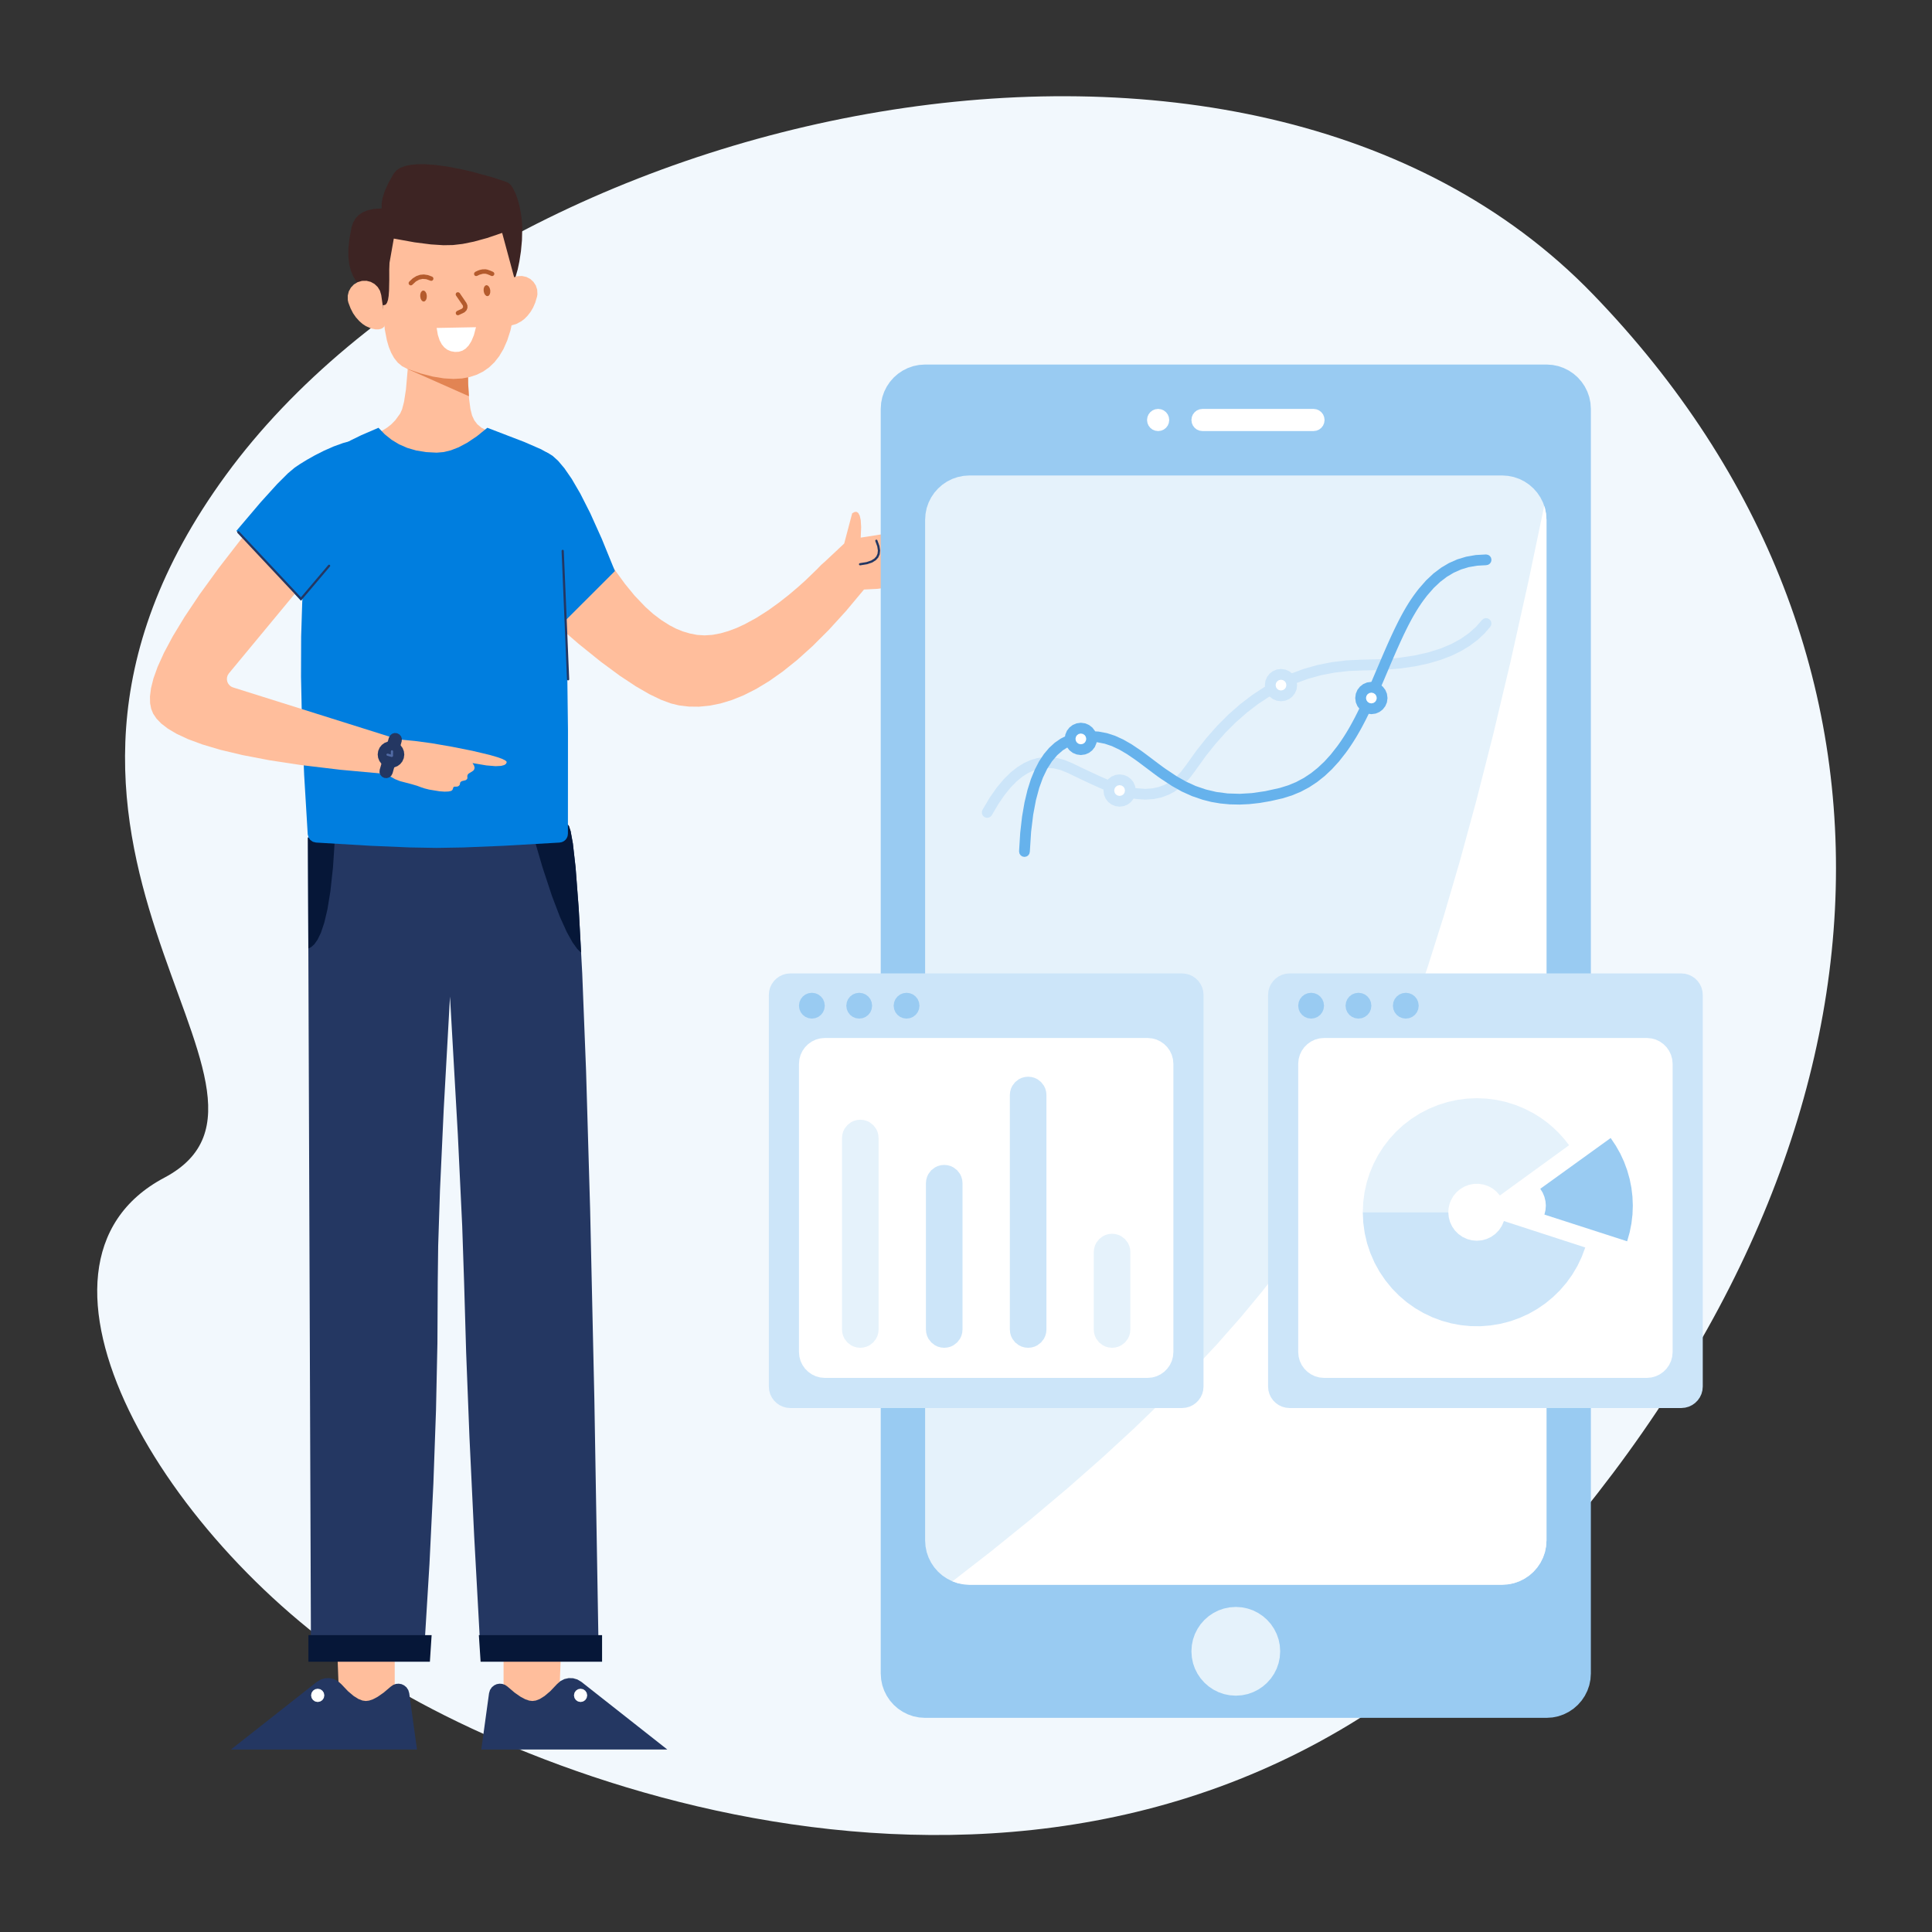 <?xml version="1.0" standalone="no"?><!DOCTYPE svg PUBLIC "-//W3C//DTD SVG 1.1//EN" "http://www.w3.org/Graphics/SVG/1.1/DTD/svg11.dtd"><svg height="1024" node-id="1" sillyvg="true" template-height="1024" template-width="1024" version="1.1" viewBox="0 0 1024 1024" width="1024" xmlns="http://www.w3.org/2000/svg" xmlns:xlink="http://www.w3.org/1999/xlink"><rect x="0" y="0" width="1024" height="1024" fill="#333333" stroke="none"/><defs node-id="112"><clipPath id="mask-2" node-id="15"><path d="M 248.03 191.47 L 248.13 203.25 L 248.63 211.45 L 249.36 216.88 L 250.22 220.25 L 251.41 222.81 L 253.04 224.93 L 255.13 226.67 L 257.77 228.04 L 261.06 229.04 L 261.14 232.56 L 260.74 235.60 L 259.91 238.24 L 258.66 240.55 L 256.99 242.58 L 254.84 244.36 L 252.15 245.89 L 248.81 247.15 L 244.70 248.11 L 239.70 248.70 L 233.65 248.83 L 226.38 248.43 L 220.88 247.74 L 216.25 246.83 L 212.38 245.74 L 209.18 244.51 L 205.96 242.83 L 203.57 241.11 L 201.87 239.36 L 200.73 237.56 L 200.05 235.54 L 199.95 233.50 L 200.42 231.36 L 201.57 229.04 L 202.19 228.48 L 203.58 227.65 L 205.18 226.64 L 207.37 224.92 L 209.53 222.71 L 212.09 219.20 L 213.10 216.97 L 214.16 212.92 L 215.18 206.24 L 216.07 195.99 L 216.70 181.04 L 216.92 160.16 L 248.03 191.47 Z" fill="#000000" fill-rule="evenodd" node-id="117" stroke="none" target-height="88.67" target-width="61.19" target-x="199.95" target-y="160.16"></path></clipPath><clipPath id="mask-4" node-id="43"><path d="M 0.00 6.99 L 1.61 438.35 C 2.68 438.35 13.83 438.48 35.05 438.73 C 56.28 438.97 65.12 438.85 61.59 438.35 C 66.58 363.42 68.98 298.20 68.80 242.70 C 68.71 216.05 70.88 165.58 75.30 91.30 C 79.62 163.39 82.11 213.85 82.77 242.70 C 83.95 293.59 86.85 358.97 91.49 438.85 L 154.07 438.35 C 149.67 141.77 144.02 -4.32 137.12 0.10 C 132.38 3.12 110.78 9.94 70.08 9.66 C 42.95 9.47 19.59 8.58 0.00 6.99 Z" fill="#000000" fill-rule="evenodd" node-id="124" stroke="none" target-height="443.29" target-width="154.07" target-x="0" target-y="-4.32"></path></clipPath><clipPath id="mask-6" node-id="75"><path d="M 513.86 252.00 L 796.14 252.00 L 799.37 252.23 L 802.42 252.85 L 805.30 253.85 L 808.03 255.22 L 810.52 256.90 L 812.78 258.89 L 814.77 261.15 L 816.45 263.64 L 817.82 266.37 L 818.83 269.25 L 819.44 272.30 L 819.67 275.53 L 819.67 816.42 L 819.44 819.65 L 818.83 822.70 L 817.82 825.58 L 816.45 828.31 L 814.77 830.80 L 812.78 833.06 L 810.52 835.05 L 808.03 836.72 L 805.30 838.10 L 802.42 839.10 L 799.37 839.72 L 796.14 839.95 L 513.86 839.95 L 510.63 839.72 L 507.58 839.10 L 504.70 838.10 L 501.97 836.72 L 499.48 835.05 L 497.22 833.06 L 495.23 830.80 L 493.55 828.31 L 492.18 825.58 L 491.17 822.70 L 490.56 819.65 L 490.33 816.42 L 490.33 275.53 L 490.56 272.30 L 491.17 269.25 L 492.18 266.37 L 493.55 263.64 L 495.23 261.15 L 497.22 258.89 L 499.48 256.90 L 501.97 255.22 L 504.70 253.85 L 507.58 252.85 L 510.63 252.23 L 513.86 252.00 Z" fill="#000000" fill-rule="evenodd" node-id="131" stroke="none" target-height="587.95" target-width="329.34" target-x="490.33" target-y="252"></path></clipPath><clipPath id="mask-4_3" node-id="43"><path d="M 163.21 443.90 L 164.82 875.26 L 198.26 875.63 L 219.42 875.74 L 225.00 875.58 L 225.56 875.45 L 224.80 875.26 L 227.63 828.91 L 229.70 786.39 L 231.09 747.47 L 231.84 711.95 L 232.01 679.61 L 232.24 660.35 L 233.20 630.83 L 235.18 587.96 L 238.51 528.20 L 242.67 601.48 L 244.98 649.81 L 245.98 679.61 L 247.07 716.90 L 248.81 761.44 L 251.32 814.08 L 254.70 875.76 L 317.28 875.26 L 315.02 741.49 L 312.78 640.94 L 310.63 567.60 L 308.60 516.06 L 306.73 481.50 L 305.07 459.70 L 303.63 447.06 L 302.45 440.57 L 301.54 437.80 L 300.88 436.97 L 300.33 437.00 L 298.61 437.94 L 295.37 439.20 L 289.89 440.89 L 284.41 442.22 L 277.14 443.56 L 267.71 444.89 L 258.28 445.79 L 246.89 446.38 L 233.29 446.57 L 206.11 446.11 L 182.89 445.19 L 163.21 443.90 Z" fill="#000000" fill-rule="evenodd" node-id="124" stroke="none" target-height="438.79" target-width="154.07" target-x="163.21" target-y="436.97"></path></clipPath><clipPath id="mask-4_4" node-id="43"><path d="M 163.21 443.90 L 164.82 875.26 L 198.26 875.63 L 219.42 875.74 L 225.00 875.58 L 225.56 875.45 L 224.80 875.26 L 227.63 828.91 L 229.70 786.39 L 231.09 747.47 L 231.84 711.95 L 232.01 679.61 L 232.24 660.35 L 233.20 630.83 L 235.18 587.96 L 238.51 528.20 L 242.67 601.48 L 244.98 649.81 L 245.98 679.61 L 247.07 716.90 L 248.81 761.44 L 251.32 814.08 L 254.70 875.76 L 317.28 875.26 L 315.02 741.49 L 312.78 640.94 L 310.63 567.60 L 308.60 516.06 L 306.73 481.50 L 305.07 459.70 L 303.63 447.06 L 302.45 440.57 L 301.54 437.80 L 300.88 436.97 L 300.33 437.00 L 298.61 437.94 L 295.37 439.20 L 289.89 440.89 L 284.41 442.22 L 277.14 443.56 L 267.71 444.89 L 258.28 445.79 L 246.89 446.38 L 233.29 446.57 L 206.11 446.11 L 182.89 445.19 L 163.21 443.90 Z" fill="#000000" fill-rule="evenodd" node-id="124" stroke="none" target-height="438.79" target-width="154.07" target-x="163.21" target-y="436.97"></path></clipPath></defs><g node-id="291"><path d="M 0.00 0.00 L 1024.00 0.00 L 1024.00 1024.00 L 0.00 1024.00 Z" fill="#f15454" fill-opacity="0" fill-rule="evenodd" group-id="1" id="矩形备份" node-id="9" stroke="none" target-height="1024" target-width="1024" target-x="0" target-y="0"></path></g><path d="M 119.77 251.74 C -22.68 446.64 174.42 577.96 87.09 624.21 C -0.24 670.47 87.09 818.87 199.55 889.07 C 312.02 959.27 609.24 1058.40 811.11 833.94 C 1012.98 609.48 1028.65 346.73 844.31 155.98 C 659.97 -34.77 262.22 56.83 119.77 251.74 Z" fill="#f2f8fd" fill-rule="evenodd" id="路径-72" node-id="10" stroke="none" target-height="1093.17" target-width="1051.33" target-x="-22.68" target-y="-34.77"></path><path d="M 248.03 191.47 L 248.13 203.25 L 248.63 211.45 L 249.36 216.88 L 250.22 220.25 L 251.41 222.81 L 253.04 224.93 L 255.13 226.67 L 257.77 228.04 L 261.06 229.04 L 261.14 232.56 L 260.74 235.60 L 259.91 238.24 L 258.66 240.55 L 256.99 242.58 L 254.84 244.36 L 252.15 245.89 L 248.81 247.15 L 244.70 248.11 L 239.70 248.70 L 233.65 248.83 L 226.38 248.43 L 220.88 247.74 L 216.25 246.83 L 212.38 245.74 L 209.18 244.51 L 205.96 242.83 L 203.57 241.11 L 201.87 239.36 L 200.73 237.56 L 200.05 235.54 L 199.95 233.50 L 200.42 231.36 L 201.57 229.04 L 202.19 228.48 L 203.58 227.65 L 205.18 226.64 L 207.37 224.92 L 209.53 222.71 L 212.09 219.20 L 213.10 216.97 L 214.16 212.92 L 215.18 206.24 L 216.07 195.99 L 216.70 181.04 L 216.92 160.16 L 248.03 191.47 Z" fill="#ffbe9c" fill-rule="evenodd" group-id="2,4,8,19,37" node-id="147" stroke="none" target-height="88.67" target-width="61.19" target-x="199.95" target-y="160.16"></path><g clip-path="url(#mask-2)" group-id="2,4,8,19,38" node-id="150"><path d="M 249.87 210.60 L 215.81 195.49 L 256.98 196.64 Z" fill="#e28453" fill-rule="evenodd" group-id="2,4,8,19,38" id="路径-50" node-id="18" stroke="none" target-height="15.11" target-width="41.17" target-x="215.81" target-y="195.49"></path></g><path d="M 271.32 119.76 L 272.68 132.48 L 273.33 143.61 L 273.36 153.30 L 272.86 161.71 L 271.90 168.95 L 270.54 175.18 L 268.83 180.50 L 266.83 185.02 L 264.55 188.85 L 262.02 192.06 L 259.23 194.72 L 256.16 196.88 L 252.79 198.57 L 249.07 199.81 L 244.95 200.58 L 240.36 200.84 L 235.23 200.54 L 229.49 199.61 L 223.04 197.96 L 215.81 195.49 L 213.09 194.07 L 210.80 192.17 L 208.88 189.75 L 207.35 187.01 L 206.07 183.89 L 205.05 180.35 L 203.99 174.86 L 203.31 168.96 L 202.63 157.21 L 202.00 146.76 L 201.34 142.33 L 200.39 139.27 L 199.00 135.85 L 198.28 133.40 L 198.04 131.69 L 198.19 130.04 L 198.75 128.77 L 199.72 127.78 L 201.75 126.58 L 204.95 125.30 L 208.55 123.98 L 213.24 122.03 L 216.41 120.49 L 220.02 118.41 L 224.13 115.71 L 226.02 114.67 L 228.61 113.87 L 232.08 113.37 L 236.65 113.27 L 242.57 113.70 L 250.12 114.81 L 259.60 116.77 L 271.32 119.76 Z" fill="#ffbe9c" fill-rule="evenodd" group-id="2,4,8,20" id="路径-31备份" node-id="19" stroke="none" target-height="87.57" target-width="75.32" target-x="198.04" target-y="113.27"></path><path d="M 252.28 173.43 L 231.44 173.82 L 232.07 177.50 L 233.00 180.35 L 234.16 182.54 L 235.54 184.18 L 237.12 185.37 L 238.96 186.15 L 241.12 186.53 L 243.23 186.43 L 245.10 185.85 L 246.81 184.78 L 248.38 183.15 L 249.84 180.84 L 251.16 177.67 L 252.28 173.43 Z" fill="#ffffff" fill-rule="evenodd" group-id="2,4,8,21" id="路径-60备份-5" node-id="20" stroke="none" target-height="13.1" target-width="20.84" target-x="231.44" target-y="173.43"></path><path d="M 272.87 148.06 L 274.41 142.73 L 275.27 138.61 L 276.11 133.16 L 276.65 127.33 L 276.81 120.62 L 276.61 117.05 L 276.12 113.18 L 275.37 109.34 L 274.40 105.73 L 273.17 102.35 L 271.85 99.70 L 270.76 98.14 L 269.70 97.12 L 268.66 96.52 L 260.79 93.92 L 249.69 90.89 L 243.51 89.49 L 237.15 88.30 L 230.80 87.43 L 224.95 87.02 L 221.09 87.05 L 217.75 87.37 L 214.88 87.95 L 212.17 88.94 L 210.17 90.28 L 208.72 91.94 L 205.82 97.07 L 203.89 101.37 L 202.76 104.95 L 202.27 107.95 L 202.30 110.47 L 198.19 110.73 L 194.87 111.45 L 192.21 112.55 L 190.09 113.99 L 188.42 115.79 L 187.16 117.97 L 186.30 120.62 L 185.15 126.87 L 184.64 131.97 L 184.65 136.09 L 185.13 140.18 L 186.00 143.60 L 187.20 146.45 L 188.78 149.12 L 190.63 151.56 L 192.74 153.78 L 196.20 156.92 L 200.06 160.16 L 202.03 161.49 L 203.12 161.79 L 204.12 161.59 L 204.66 161.18 L 205.17 160.36 L 205.66 158.91 L 205.99 156.85 L 206.20 154.12 L 206.32 148.27 L 206.31 142.83 L 206.45 139.27 L 208.72 126.45 L 219.68 128.43 L 228.33 129.54 L 235.03 129.97 L 240.11 129.88 L 245.21 129.28 L 251.17 128.07 L 258.11 126.17 L 266.15 123.44 L 272.40 146.56 L 272.87 148.06 Z" fill="#3d2423" fill-rule="evenodd" group-id="2,4,8,22" id="路径-35备份" node-id="21" stroke="none" target-height="74.77" target-width="92.17" target-x="184.64" target-y="87.02"></path><path d="M 184.64 160.38 L 185.82 163.47 L 187.15 166.05 L 188.64 168.19 L 190.38 170.13 L 192.12 171.66 L 193.87 172.82 L 196.64 174.07 L 199.06 174.58 L 200.65 174.58 L 201.91 174.31 L 202.91 173.81 L 203.67 173.06 L 204.08 172.09 L 204.13 170.82 L 202.06 156.38 L 202.06 156.38 L 201.38 154.06 L 200.17 152.10 L 198.51 150.52 L 196.51 149.40 L 194.28 148.83 L 191.86 148.87 L 189.53 149.56 L 187.57 150.76 L 185.99 152.42 L 184.87 154.42 L 184.31 156.66 L 184.34 159.08 L 184.64 160.38 Z" fill="#ffbe9c" fill-rule="evenodd" group-id="2,4,8,23" id="路径-33备份-2" node-id="22" stroke="none" target-height="25.75" target-width="19.82" target-x="184.31" target-y="148.83"></path><path d="M 284.64 157.24 L 283.69 160.41 L 282.53 163.08 L 281.20 165.31 L 279.60 167.37 L 277.97 169.02 L 276.30 170.29 L 273.63 171.73 L 271.25 172.42 L 269.67 172.53 L 268.39 172.34 L 267.36 171.91 L 266.55 171.22 L 266.07 170.28 L 265.93 169.02 L 266.99 154.47 L 266.99 154.47 L 267.51 152.11 L 268.58 150.06 L 270.12 148.37 L 272.04 147.12 L 274.23 146.40 L 276.65 146.27 L 279.01 146.79 L 281.05 147.85 L 282.75 149.40 L 284.00 151.32 L 284.72 153.50 L 284.85 155.92 L 284.64 157.24 Z" fill="#ffbe9c" fill-rule="evenodd" group-id="2,4,8,24" id="路径-33备份-3" node-id="23" stroke="none" target-height="26.26" target-width="18.92" target-x="265.93" target-y="146.27"></path><path d="M 216.86 149.31 L 218.79 147.50 L 220.71 146.31 L 222.64 145.65 L 224.64 145.47 L 226.76 145.78 L 229.07 146.63 L 229.44 146.92 L 229.66 147.31 L 229.72 147.75 L 229.61 148.20 L 229.32 148.58 L 228.93 148.80 L 228.49 148.86 L 228.04 148.74 L 225.94 147.98 L 224.02 147.82 L 222.21 148.21 L 220.43 149.19 L 218.62 150.87 L 218.24 151.15 L 217.81 151.26 L 217.37 151.20 L 216.96 150.97 L 216.68 150.59 L 216.57 150.16 L 216.63 149.72 L 216.86 149.31 Z" fill="#b45b2d" fill-rule="nonzero" group-id="2,4,8,25" id="路径-23" node-id="24" stroke="none" target-height="5.79" target-width="13.15" target-x="216.57" target-y="145.47"></path><path d="M 226.22 156.82 L 226.14 158.00 L 225.82 158.92 L 225.27 159.59 L 224.62 159.84 L 223.95 159.66 L 223.33 159.05 L 222.92 158.17 L 222.71 157.00 L 222.79 155.82 L 223.12 154.90 L 223.66 154.23 L 224.31 153.98 L 224.99 154.16 L 225.60 154.77 L 226.02 155.65 L 226.22 156.82 Z" fill="#b45b2d" fill-rule="nonzero" group-id="2,4,8,26" id="椭圆形" node-id="25" stroke="none" target-height="5.86" target-width="3.51" target-x="222.71" target-y="153.98"></path><path d="M 261.90 145.64 L 261.62 146.01 L 261.24 146.24 L 260.80 146.32 L 260.34 146.21 L 260.05 146.08 L 259.51 145.83 L 259.01 145.63 L 258.56 145.45 L 258.36 145.37 L 257.99 145.25 L 257.23 145.07 L 255.94 145.10 L 254.18 145.59 L 253.76 145.79 L 252.93 146.19 L 252.84 146.23 L 252.38 146.32 L 251.94 146.23 L 251.57 145.98 L 251.31 145.59 L 251.29 144.76 L 251.82 144.12 L 253.02 143.55 L 253.25 143.44 L 254.41 143.03 L 255.65 142.77 L 257.38 142.72 L 258.38 142.92 L 260.05 143.51 L 260.66 143.78 L 261.33 144.08 L 261.71 144.36 L 261.94 144.74 L 262.01 145.18 L 261.90 145.64 Z" fill="#b45b2d" fill-rule="nonzero" group-id="2,4,8,27" id="路径-23备份" node-id="26" stroke="none" target-height="3.6" target-width="10.72" target-x="251.29" target-y="142.72"></path><path d="M 259.85 153.85 L 259.84 155.03 L 259.59 155.97 L 259.09 156.68 L 258.46 156.97 L 257.77 156.84 L 257.12 156.27 L 256.64 155.42 L 256.35 154.27 L 256.35 153.09 L 256.61 152.15 L 257.11 151.44 L 257.74 151.15 L 258.43 151.28 L 259.08 151.85 L 259.56 152.70 L 259.85 153.85 Z" fill="#b45b2d" fill-rule="nonzero" group-id="2,4,8,28" id="椭圆形备份-7" node-id="27" stroke="none" target-height="5.82" target-width="3.5" target-x="256.35" target-y="151.15"></path><path d="M 242.03 155.04 L 242.84 154.85 L 243.57 155.24 L 243.66 155.35 L 247.21 160.56 L 247.75 161.86 L 247.76 163.20 L 247.27 164.45 L 246.28 165.46 L 245.97 165.65 L 245.81 165.73 L 243.20 166.97 L 242.74 167.09 L 242.30 167.02 L 241.92 166.79 L 241.63 166.42 L 241.57 165.58 L 242.07 164.92 L 242.19 164.85 L 244.81 163.61 L 244.96 163.52 L 245.44 162.83 L 245.35 162.01 L 245.27 161.89 L 241.72 156.67 L 241.54 156.24 L 241.54 155.80 L 241.71 155.38 L 242.03 155.04 Z" fill="#b45b2d" fill-rule="nonzero" group-id="2,4,8" id="路径-24备份" node-id="28" stroke="none" target-height="12.24" target-width="6.22" target-x="241.54" target-y="154.85"></path><path d="M 209.21 853.76 L 209.21 906.45 L 179.99 907.45 L 177.92 852.46 Z" fill="#ffbe9c" fill-rule="evenodd" group-id="2,5,9,29" id="路径-136备份" node-id="31" stroke="none" target-height="54.99" target-width="31.29" target-x="177.92" target-y="852.46"></path><path d="M 180.87 892.61 L 184.45 896.38 L 187.45 898.91 L 189.97 900.49 L 192.09 901.32 L 193.91 901.57 L 195.61 901.36 L 197.68 900.66 L 200.22 899.31 L 203.33 897.14 L 207.13 893.92 L 208.46 893.01 L 209.85 892.51 L 211.35 892.39 L 212.84 892.64 L 214.18 893.27 L 215.42 894.29 L 216.40 895.76 L 216.90 897.45 L 221.01 927.29 L 221.01 927.29 L 122.40 927.29 L 167.98 891.40 L 170.09 890.15 L 172.34 889.50 L 174.67 889.43 L 176.94 889.93 L 179.04 890.99 L 180.87 892.61 Z" fill="#243762" fill-rule="evenodd" group-id="2,5,9,30,39" id="路径-42" node-id="33" stroke="none" target-height="37.86" target-width="98.61" target-x="122.4" target-y="889.43"></path><path d="M 164.87 898.58 L 165.15 899.96 L 165.90 901.07 L 167.01 901.82 L 168.39 902.10 L 169.77 901.82 L 170.88 901.07 L 171.63 899.96 L 171.91 898.58 L 171.63 897.19 L 170.88 896.09 L 169.77 895.33 L 168.39 895.05 L 167.01 895.33 L 165.90 896.09 L 165.15 897.19 L 164.87 898.58 Z" fill="#ffffff" fill-rule="evenodd" group-id="2,5,9,30" id="椭圆形" node-id="34" stroke="none" target-height="7.05" target-width="7.04" target-x="164.87" target-y="895.05"></path><path d="M 266.90 853.76 L 266.90 906.45 L 296.11 907.45 L 298.19 852.46 Z" fill="#ffbe9c" fill-rule="evenodd" group-id="2,5,10,31" id="路径-136备份" node-id="36" stroke="none" target-height="54.99" target-width="31.29" target-x="266.9" target-y="852.46"></path><path d="M 295.23 892.61 L 291.65 896.38 L 288.65 898.91 L 286.14 900.49 L 284.02 901.32 L 282.19 901.57 L 280.49 901.36 L 278.42 900.66 L 275.89 899.31 L 272.77 897.14 L 268.98 893.92 L 267.65 893.01 L 266.25 892.51 L 264.75 892.39 L 263.27 892.64 L 261.92 893.27 L 260.68 894.29 L 259.70 895.76 L 259.20 897.45 L 255.10 927.29 L 255.10 927.29 L 353.70 927.29 L 308.12 891.40 L 306.01 890.15 L 303.76 889.50 L 301.43 889.43 L 299.16 889.93 L 297.07 890.99 L 295.23 892.61 Z" fill="#243762" fill-rule="evenodd" group-id="2,5,10,32,40" id="路径-42" node-id="38" stroke="none" target-height="37.86" target-width="98.6" target-x="255.1" target-y="889.43"></path><path d="M 311.24 898.58 L 310.95 899.96 L 310.20 901.07 L 309.10 901.82 L 307.72 902.10 L 306.34 901.82 L 305.23 901.07 L 304.48 899.96 L 304.20 898.58 L 304.48 897.19 L 305.23 896.09 L 306.34 895.33 L 307.72 895.05 L 309.10 895.33 L 310.20 896.09 L 310.95 897.19 L 311.24 898.58 Z" fill="#ffffff" fill-rule="evenodd" group-id="2,5,10,32" id="椭圆形" node-id="39" stroke="none" target-height="7.05" target-width="7.04" target-x="304.2" target-y="895.05"></path><path d="M 163.21 443.90 L 164.82 875.26 L 198.26 875.63 L 219.42 875.74 L 225.00 875.58 L 225.56 875.45 L 224.80 875.26 L 227.63 828.91 L 229.70 786.39 L 231.09 747.47 L 231.84 711.95 L 232.01 679.61 L 232.24 660.35 L 233.20 630.83 L 235.18 587.96 L 238.51 528.20 L 242.67 601.48 L 244.98 649.81 L 245.98 679.61 L 247.07 716.90 L 248.81 761.44 L 251.32 814.08 L 254.70 875.76 L 317.28 875.26 L 315.02 741.49 L 312.78 640.94 L 310.63 567.60 L 308.60 516.06 L 306.73 481.50 L 305.07 459.70 L 303.63 447.06 L 302.45 440.57 L 301.54 437.80 L 300.88 436.97 L 300.33 437.00 L 298.61 437.94 L 295.37 439.20 L 289.89 440.89 L 284.41 442.22 L 277.14 443.56 L 267.71 444.89 L 258.28 445.79 L 246.89 446.38 L 233.29 446.57 L 206.11 446.11 L 182.89 445.19 L 163.21 443.90 Z" fill="#243762" fill-rule="evenodd" group-id="2,5,11,33,41,47" node-id="225" stroke="none" target-height="438.79" target-width="154.07" target-x="163.21" target-y="436.97"></path><g clip-path="url(#mask-4_3)" group-id="2,5,11,33,41,48" node-id="228"><path d="M 177.55 443.74 L 176.49 459.75 L 175.13 472.29 L 173.56 481.91 L 171.86 489.11 L 170.11 494.34 L 168.34 498.01 L 166.61 500.47 L 164.91 502.00 L 163.21 502.83 L 161.74 503.01 L 160.45 502.62 L 159.26 501.61 L 158.11 499.74 L 157.05 496.66 L 156.15 491.89 L 155.56 484.88 L 155.42 475.01 L 155.91 461.56 L 157.25 443.74 L 177.55 443.74 Z" fill="#061738" fill-rule="evenodd" group-id="2,5,11,33,41,48" id="路径-170" node-id="46" stroke="none" target-height="59.27" target-width="22.13" target-x="155.42" target-y="443.74"></path></g><g clip-path="url(#mask-4_4)" group-id="2,5,11,33,41,49" node-id="232"><path d="M 281.70 439.76 L 287.53 459.65 L 292.52 474.79 L 296.78 485.98 L 300.39 493.97 L 303.42 499.43 L 305.96 502.95 L 308.08 505.03 L 309.86 506.08 L 311.43 506.39 L 312.93 506.15 L 314.26 505.44 L 315.47 504.19 L 316.59 502.23 L 317.56 499.34 L 318.32 495.23 L 318.77 489.57 L 318.78 481.99 L 318.21 472.08 L 316.90 459.39 L 311.81 450.43 L 307.58 443.99 L 304.09 439.57 L 301.21 436.71 L 298.85 435.03 L 296.56 434.10 L 294.16 433.77 L 291.56 434.06 L 288.68 435.04 L 285.42 436.87 L 281.70 439.76 Z" fill="#061738" fill-rule="evenodd" group-id="2,5,11,33,41,49" id="路径-171" node-id="47" stroke="none" target-height="72.62" target-width="37.08" target-x="281.7" target-y="433.77"></path></g><path d="M 163.47 866.66 L 228.77 866.66 L 227.85 880.75 L 163.47 880.75 Z" fill="#061738" fill-rule="evenodd" group-id="2,5,11,33" id="矩形" node-id="48" stroke="none" target-height="14.09" target-width="65.3" target-x="163.47" target-y="866.66"></path><path d="M 319.11 866.66 L 253.81 866.66 L 254.73 880.75 L 319.11 880.75 Z" fill="#061738" fill-rule="evenodd" group-id="2,5,11,33,42" id="矩形备份-39" node-id="49" stroke="none" target-height="14.09" target-width="65.3" target-x="253.81" target-y="866.66"></path><path d="M 435.22 299.44 L 437.38 297.52 L 447.44 288.09 L 451.68 272.04 L 453.07 271.32 L 454.08 271.32 L 454.93 271.92 L 455.68 273.34 L 456.20 275.66 L 456.43 279.36 L 456.20 284.95 L 476.18 281.82 L 489.04 280.18 L 496.71 279.58 L 500.17 279.63 L 501.96 279.99 L 502.75 280.48 L 502.99 281.05 L 502.74 281.85 L 501.71 283.07 L 499.29 284.95 L 502.91 285.72 L 504.36 286.42 L 504.71 287.03 L 504.44 287.76 L 503.10 289.03 L 499.70 291.19 L 502.73 292.39 L 504.30 293.36 L 504.95 294.13 L 505.06 294.79 L 504.73 295.46 L 503.73 296.25 L 499.58 298.32 L 495.15 299.83 L 497.46 301.00 L 498.39 301.88 L 498.55 302.57 L 498.16 303.26 L 496.85 304.08 L 493.92 305.06 L 488.36 306.15 L 485.10 306.82 L 481.93 307.69 L 475.71 309.72 L 472.63 310.68 L 469.58 311.46 L 465.21 312.09 L 457.93 312.46 L 448.36 323.90 L 439.30 333.84 L 430.73 342.40 L 422.62 349.71 L 414.93 355.88 L 407.65 361.01 L 400.73 365.19 L 394.15 368.51 L 387.88 371.04 L 381.87 372.86 L 376.10 374.02 L 370.52 374.56 L 365.10 374.50 L 359.82 373.87 L 355.51 372.81 L 350.36 370.90 L 344.24 367.95 L 336.97 363.75 L 328.39 358.07 L 318.33 350.64 L 306.59 341.18 L 292.97 329.39 L 277.25 314.96 L 295.95 290.91 L 304.96 279.70 L 308.43 275.72 L 308.85 275.62 L 309.57 276.09 L 310.91 277.80 L 315.58 285.47 L 322.37 296.70 L 326.49 302.93 L 331.23 309.45 L 336.40 315.76 L 342.07 321.69 L 346.15 325.35 L 350.40 328.57 L 354.84 331.39 L 358.33 333.20 L 361.92 334.66 L 365.63 335.76 L 369.45 336.51 L 373.46 336.76 L 377.59 336.49 L 381.89 335.68 L 386.11 334.46 L 390.37 332.86 L 394.69 330.87 L 400.96 327.45 L 407.03 323.58 L 412.84 319.41 L 418.09 315.29 L 423.00 311.13 L 427.02 307.51 L 433.01 301.72 L 435.22 299.44 Z" fill="#ffbe9c" fill-rule="evenodd" group-id="2,6,12,34,43" id="路径-158" node-id="54" stroke="none" target-height="103.24" target-width="227.81" target-x="277.25" target-y="271.32"></path><path d="M 464.49 286.61 L 465.54 289.48 L 465.89 291.77 L 465.68 293.63 L 465.00 295.17 L 463.82 296.48 L 462.04 297.60 L 459.46 298.48 L 455.86 299.06" fill="none" group-id="2,6,12,34,43" id="路径-159" node-id="55" stroke="#243762" stroke-linecap="round" stroke-width="1.174" target-height="12.45" target-width="10.03" target-x="455.86" target-y="286.61"></path><path d="M 474.59 285.98 L 476.68 287.89 L 478.35 290.14 L 479.63 292.77 L 480.51 295.86 L 480.96 299.50 L 480.91 303.77" fill="none" group-id="2,6,12,34,43" id="路径-160" node-id="56" stroke="#243762" stroke-linecap="round" stroke-width="1.174" target-height="17.79" target-width="6.37" target-x="474.59" target-y="285.98"></path><path d="M 481.00 301.86 L 495.15 299.83" fill="none" group-id="2,6,12,34,43" id="路径-161" node-id="57" stroke="#243762" stroke-linecap="round" stroke-width="1.174" target-height="2.03" target-width="14.15" target-x="481" target-y="299.83"></path><path d="M 481.00 295.45 L 500.07 291.60" fill="none" group-id="2,6,12,34,43" id="路径-162" node-id="58" stroke="#243762" stroke-linecap="round" stroke-width="1.174" target-height="3.85" target-width="19.07" target-x="481" target-y="291.6"></path><path d="M 477.80 288.48 L 499.29 284.95" fill="none" group-id="2,6,12,34,43" id="路径-163" node-id="59" stroke="#243762" stroke-linecap="round" stroke-width="1.174" target-height="3.53" target-width="21.49" target-x="477.8" target-y="284.95"></path><path d="M 198.20 235.00 L 196.27 233.89 L 193.96 233.23 L 191.15 233.06 L 188.30 233.31 L 185.18 233.89 L 181.77 234.84 L 176.76 236.66 L 171.73 238.88 L 166.87 241.34 L 162.64 243.72 L 158.78 246.10 L 156.15 247.89 L 152.65 250.83 L 146.93 256.53 L 138.14 266.23 L 125.28 281.38 L 159.52 318.38 L 191.90 275.23 L 195.90 265.96 L 198.64 258.40 L 200.36 252.30 L 201.26 247.43 L 201.50 243.58 L 201.23 240.57 L 200.55 238.22 L 199.54 236.40 L 198.20 235.00 Z" fill="#007edf" fill-rule="evenodd" group-id="2,6,12,34" id="路径-120" node-id="60" stroke="none" target-height="85.32" target-width="76.22" target-x="125.28" target-y="233.06"></path><path d="M 290.45 240.07 L 292.91 241.62 L 295.78 244.21 L 299.12 248.16 L 303.03 253.82 L 307.58 261.63 L 312.85 272.02 L 318.93 285.52 L 325.92 302.67 L 287.44 341.11 L 276.04 321.28 L 267.21 305.04 L 260.59 291.92 L 255.81 281.47 L 252.53 273.28 L 250.47 266.98 L 249.36 262.22 L 248.97 258.70 L 249.12 256.01 L 249.63 253.55 L 250.50 251.29 L 251.74 249.18 L 253.83 246.64 L 256.36 244.39 L 259.38 242.42 L 262.63 240.81 L 266.09 239.52 L 269.78 238.55 L 273.54 237.93 L 277.23 237.65 L 280.84 237.72 L 284.41 238.16 L 287.60 238.95 L 290.45 240.07 Z" fill="#007edf" fill-rule="evenodd" group-id="2,6,12,34" id="路径-134" node-id="61" stroke="none" target-height="103.46" target-width="76.95" target-x="248.97" target-y="237.65"></path><path d="M 289.94 239.92 L 291.10 241.28 L 292.41 244.08 L 293.85 249.05 L 295.36 257.10 L 296.88 269.31 L 298.31 286.93 L 299.56 311.36 L 300.51 344.16 L 301.04 387.05 L 301.01 441.92 L 301.01 441.92 L 300.84 443.14 L 300.41 444.19 L 299.73 445.12 L 298.84 445.85 L 297.81 446.34 L 296.61 446.58 L 266.71 448.30 L 245.62 449.17 L 231.42 449.41 L 217.22 449.16 L 196.49 448.29 L 167.48 446.57 L 167.48 446.57 L 165.82 446.15 L 164.47 445.21 L 163.53 443.87 L 163.10 442.21 L 161.21 410.78 L 160.06 383.05 L 159.55 358.71 L 159.62 337.45 L 160.19 319.01 L 161.18 303.11 L 162.53 289.51 L 164.18 277.95 L 166.07 268.23 L 168.14 260.11 L 170.37 253.42 L 172.69 247.95 L 175.10 243.55 L 177.56 240.06 L 180.07 237.35 L 182.63 235.31 L 185.88 233.40 L 191.55 230.63 L 200.60 226.73 L 203.94 230.20 L 207.58 233.11 L 211.53 235.50 L 215.85 237.39 L 220.56 238.76 L 225.73 239.62 L 231.42 239.92 L 235.02 239.62 L 238.90 238.70 L 243.10 237.07 L 247.70 234.62 L 252.75 231.23 L 258.30 226.73 L 277.87 234.24 L 286.85 238.15 L 289.94 239.92 Z" fill="#007edf" fill-rule="evenodd" group-id="2,6,12,34,44" id="路径-36" node-id="62" stroke="none" target-height="222.68" target-width="141.49" target-x="159.55" target-y="226.73"></path><path d="M 156.35 314.59 L 121.33 356.88 L 120.65 357.98 L 120.31 359.11 L 120.27 360.32 L 120.53 361.49 L 121.08 362.54 L 121.95 363.50 L 122.70 364.00 L 123.54 364.36 L 203.02 389.36 L 210.75 391.84 L 213.41 392.10 L 219.89 392.73 L 228.81 393.93 L 239.56 395.79 L 250.32 397.93 L 259.67 400.16 L 263.59 401.30 L 266.22 402.25 L 267.79 403.03 L 268.43 403.59 L 268.57 404.00 L 268.21 404.82 L 267.32 405.47 L 265.61 405.94 L 262.63 406.09 L 257.80 405.69 L 250.45 404.45 L 251.28 405.82 L 251.53 406.87 L 251.37 407.74 L 250.81 408.50 L 249.72 409.20 L 248.38 410.02 L 247.88 410.62 L 247.69 411.28 L 247.71 411.86 L 247.73 412.42 L 247.56 412.92 L 246.96 413.44 L 246.26 413.66 L 244.78 414.02 L 244.11 414.48 L 243.89 414.85 L 243.74 415.69 L 243.58 416.10 L 243.07 416.61 L 242.37 416.91 L 241.76 416.93 L 240.67 416.97 L 240.30 417.31 L 239.95 418.36 L 239.65 418.85 L 238.97 419.25 L 237.70 419.51 L 235.61 419.59 L 232.91 419.40 L 227.46 418.50 L 224.94 417.86 L 223.21 417.28 L 221.10 416.49 L 218.10 415.61 L 212.04 414.02 L 209.39 412.97 L 204.53 410.21 L 180.45 408.00 L 160.01 405.56 L 142.83 402.95 L 128.53 400.21 L 116.77 397.41 L 107.22 394.56 L 99.58 391.73 L 93.57 388.92 L 88.94 386.17 L 85.45 383.48 L 82.92 380.85 L 81.18 378.26 L 80.14 375.72 L 79.55 372.69 L 79.49 369.08 L 80.04 364.75 L 81.34 359.57 L 83.57 353.37 L 86.91 346.00 L 91.56 337.29 L 97.78 327.04 L 105.80 315.05 L 115.90 301.12 L 128.37 285.01 L 156.35 314.59 Z" fill="#ffbe9c" fill-rule="evenodd" group-id="2,6,12,34,45" id="路径-38" node-id="63" stroke="none" target-height="134.58" target-width="189.08" target-x="79.49" target-y="285.01"></path><path d="M 201.26 407.95 L 206.11 391.04 L 206.77 389.79 L 207.79 388.93 L 209.07 388.51 L 210.47 388.63 L 210.47 388.63 L 211.72 389.28 L 212.58 390.30 L 213.00 391.58 L 212.89 392.98 L 208.04 409.90 L 207.39 411.15 L 206.36 412.01 L 205.08 412.42 L 203.68 412.31 L 203.68 412.31 L 202.43 411.66 L 201.57 410.63 L 201.15 409.36 L 201.26 407.95 Z" fill="#243762" fill-rule="evenodd" group-id="2,6,12,34,46" id="矩形" node-id="65" stroke="none" target-height="23.91" target-width="11.85" target-x="201.15" target-y="388.51"></path><path d="M 209.18 393.14 L 210.92 393.90 L 212.33 395.04 L 213.40 396.49 L 214.06 398.17 L 214.28 399.96 L 214.01 401.85 L 213.24 403.59 L 212.11 405.00 L 210.65 406.06 L 208.98 406.73 L 207.18 406.95 L 205.30 406.67 L 203.55 405.91 L 202.14 404.77 L 201.08 403.32 L 200.41 401.64 L 200.19 399.85 L 200.46 397.96 L 201.23 396.22 L 202.37 394.81 L 203.82 393.75 L 205.49 393.08 L 207.29 392.86 L 209.18 393.14 Z" fill="#243762" fill-rule="evenodd" group-id="2,6,12,34,46" id="椭圆形" node-id="66" stroke="none" target-height="14.09" target-width="14.09" target-x="200.19" target-y="392.86"></path><path d="M 204.82 399.82 L 204.82 399.82 L 205.10 399.47 L 205.54 399.42 L 207.80 400.07 L 208.15 400.35 L 208.20 400.79 L 208.20 400.79 L 207.92 401.14 L 207.48 401.19 L 205.22 400.55 L 204.87 400.27 L 204.82 399.82 Z" fill="#516aa3" fill-rule="evenodd" group-id="2,6,12,34,46" id="矩形" node-id="67" stroke="none" target-height="1.77" target-width="3.38" target-x="204.82" target-y="399.42"></path><path d="M 207.77 397.62 L 208.18 397.79 L 208.35 398.21 L 208.31 400.56 L 208.13 400.97 L 207.71 401.13 L 207.71 401.13 L 207.30 400.96 L 207.13 400.54 L 207.18 398.19 L 207.35 397.78 L 207.77 397.62 L 207.77 397.62 Z" fill="#516aa3" fill-rule="evenodd" group-id="2,6,12,34,46,50" id="矩形" node-id="68" stroke="none" target-height="3.51" target-width="1.22" target-x="207.13" target-y="397.62"></path><path d="M 126.32 282.09 L 159.52 317.47 L 174.43 299.88" fill="none" group-id="2,6,12,34" id="路径-142" node-id="69" stroke="#243762" stroke-linecap="round" stroke-width="1.174" target-height="35.38" target-width="48.11" target-x="126.32" target-y="282.09"></path><path d="M 301.10 360.03 L 298.24 291.99" fill="none" group-id="2,6,12,34" id="路径-143" node-id="70" stroke="#243762" stroke-linecap="round" stroke-width="1.174" target-height="68.04" target-width="2.86" target-x="298.24" target-y="291.99"></path><path d="M 490.33 193.21 L 819.67 193.21 L 822.90 193.43 L 825.94 194.05 L 828.82 195.06 L 831.55 196.43 L 834.04 198.11 L 836.30 200.10 L 838.29 202.36 L 839.97 204.85 L 841.34 207.58 L 842.35 210.46 L 842.97 213.50 L 843.19 216.73 L 843.19 886.98 L 842.97 890.21 L 842.35 893.25 L 841.34 896.13 L 839.97 898.86 L 838.29 901.35 L 836.30 903.61 L 834.04 905.60 L 831.55 907.28 L 828.82 908.65 L 825.94 909.66 L 822.90 910.28 L 819.67 910.50 L 490.33 910.50 L 487.10 910.28 L 484.06 909.66 L 481.18 908.65 L 478.45 907.28 L 475.96 905.60 L 473.70 903.61 L 471.71 901.35 L 470.03 898.86 L 468.66 896.13 L 467.65 893.25 L 467.03 890.21 L 466.81 886.98 L 466.81 216.73 L 467.03 213.50 L 467.65 210.46 L 468.66 207.58 L 470.03 204.85 L 471.71 202.36 L 473.70 200.10 L 475.96 198.11 L 478.45 196.43 L 481.18 195.06 L 484.06 194.05 L 487.10 193.43 L 490.33 193.21 Z" fill="#99cbf2" fill-rule="evenodd" group-id="3,7" id="矩形" node-id="73" stroke="none" target-height="717.29" target-width="376.38" target-x="466.81" target-y="193.21"></path><path d="M 513.86 252.00 L 796.14 252.00 L 799.37 252.23 L 802.42 252.85 L 805.30 253.85 L 808.03 255.22 L 810.52 256.90 L 812.78 258.89 L 814.77 261.15 L 816.45 263.64 L 817.82 266.37 L 818.83 269.25 L 819.44 272.30 L 819.67 275.53 L 819.67 816.42 L 819.44 819.65 L 818.83 822.70 L 817.82 825.58 L 816.45 828.31 L 814.77 830.80 L 812.78 833.06 L 810.52 835.05 L 808.03 836.72 L 805.30 838.10 L 802.42 839.10 L 799.37 839.72 L 796.14 839.95 L 513.86 839.95 L 510.63 839.72 L 507.58 839.10 L 504.70 838.10 L 501.97 836.72 L 499.48 835.05 L 497.22 833.06 L 495.23 830.80 L 493.55 828.31 L 492.18 825.58 L 491.17 822.70 L 490.56 819.65 L 490.33 816.42 L 490.33 275.53 L 490.56 272.30 L 491.17 269.25 L 492.18 266.37 L 493.55 263.64 L 495.23 261.15 L 497.22 258.89 L 499.48 256.90 L 501.97 255.22 L 504.70 253.85 L 507.58 252.85 L 510.63 252.23 L 513.86 252.00 Z" fill="#e5f2fb" fill-rule="evenodd" group-id="3,7,13,35" node-id="286" stroke="none" target-height="587.95" target-width="329.34" target-x="490.33" target-y="252"></path><g clip-path="url(#mask-6)" group-id="3,7,13,36" node-id="289"><path d="M 502.49 839.95 L 525.13 822.37 L 546.27 805.28 L 565.98 788.67 L 584.32 772.53 L 601.36 756.83 L 617.14 741.56 L 631.73 726.72 L 645.19 712.30 L 657.56 698.26 L 668.89 684.61 L 679.24 671.33 L 688.66 658.40 L 697.18 645.82 L 704.86 633.55 L 711.73 621.60 L 718.66 608.35 L 725.82 593.31 L 733.22 576.34 L 740.84 557.29 L 748.70 535.97 L 756.79 512.23 L 765.11 485.89 L 773.65 456.75 L 782.42 424.64 L 791.41 389.35 L 800.61 350.68 L 810.04 308.43 L 819.67 262.37 L 819.67 839.95 L 502.49 839.95 Z" fill="#ffffff" fill-rule="evenodd" group-id="3,7,13,36" id="路径-52" node-id="78" stroke="none" target-height="577.58" target-width="317.18" target-x="502.49" target-y="262.37"></path></g><path d="M 678.52 875.22 L 678.30 878.45 L 677.68 881.50 L 676.68 884.38 L 675.30 887.11 L 673.63 889.59 L 671.63 891.85 L 669.37 893.84 L 666.89 895.52 L 664.16 896.89 L 661.27 897.90 L 658.23 898.52 L 655.00 898.74 L 651.77 898.52 L 648.73 897.90 L 645.84 896.89 L 643.11 895.52 L 640.63 893.84 L 638.37 891.85 L 636.37 889.59 L 634.70 887.11 L 633.32 884.38 L 632.32 881.50 L 631.70 878.45 L 631.48 875.22 L 631.70 871.99 L 632.32 868.95 L 633.32 866.07 L 634.70 863.34 L 636.37 860.85 L 638.37 858.59 L 640.63 856.60 L 643.11 854.93 L 645.84 853.55 L 648.73 852.55 L 651.77 851.93 L 655.00 851.71 L 658.23 851.93 L 661.27 852.55 L 664.16 853.55 L 666.89 854.93 L 669.37 856.60 L 671.63 858.59 L 673.63 860.85 L 675.30 863.34 L 676.68 866.07 L 677.68 868.95 L 678.30 871.99 L 678.52 875.22 Z" fill="#e5f2fb" fill-rule="evenodd" group-id="3,7" id="椭圆形" node-id="79" stroke="none" target-height="47.03" target-width="47.04" target-x="631.48" target-y="851.71"></path><path d="M 637.36 216.73 L 696.17 216.73 L 697.76 216.95 L 699.13 217.52 L 700.33 218.45 L 701.25 219.64 L 701.82 221.01 L 702.05 222.61 L 702.05 222.61 L 701.82 224.20 L 701.25 225.57 L 700.33 226.76 L 699.13 227.69 L 697.76 228.26 L 696.17 228.48 L 637.36 228.48 L 635.76 228.26 L 634.39 227.69 L 633.20 226.76 L 632.27 225.57 L 631.70 224.20 L 631.48 222.61 L 631.48 222.61 L 631.70 221.01 L 632.27 219.64 L 633.20 218.45 L 634.39 217.52 L 635.76 216.95 L 637.36 216.73 Z" fill="#ffffff" fill-rule="evenodd" group-id="3,7" id="矩形" node-id="80" stroke="none" target-height="11.75" target-width="70.57" target-x="631.48" target-y="216.73"></path><path d="M 619.71 222.61 L 619.49 224.20 L 618.92 225.57 L 617.99 226.76 L 616.80 227.69 L 615.43 228.26 L 613.83 228.48 L 612.24 228.26 L 610.87 227.69 L 609.67 226.76 L 608.75 225.57 L 608.18 224.20 L 607.95 222.61 L 608.18 221.01 L 608.75 219.64 L 609.67 218.45 L 610.87 217.52 L 612.24 216.95 L 613.83 216.73 L 615.43 216.95 L 616.80 217.52 L 617.99 218.45 L 618.92 219.64 L 619.49 221.01 L 619.71 222.61 Z" fill="#ffffff" fill-rule="evenodd" group-id="3,7" id="椭圆形" node-id="81" stroke="none" target-height="11.75" target-width="11.76" target-x="607.95" target-y="216.73"></path><path d="M 418.91 515.93 L 626.49 515.93 L 628.57 516.13 L 630.48 516.65 L 632.24 517.49 L 633.84 518.62 L 635.20 519.98 L 636.33 521.58 L 637.18 523.35 L 637.70 525.26 L 637.89 527.34 L 637.89 734.88 L 637.70 736.96 L 637.18 738.87 L 636.33 740.64 L 635.20 742.24 L 633.84 743.60 L 632.24 744.73 L 630.48 745.57 L 628.57 746.09 L 626.49 746.29 L 418.91 746.29 L 416.82 746.09 L 414.92 745.57 L 413.15 744.73 L 411.55 743.60 L 410.19 742.24 L 409.06 740.64 L 408.21 738.87 L 407.69 736.96 L 407.50 734.88 L 407.50 527.34 L 407.69 525.26 L 408.21 523.35 L 409.06 521.58 L 410.19 519.98 L 411.55 518.62 L 413.15 517.49 L 414.92 516.65 L 416.82 516.13 L 418.91 515.93 Z" fill="#cce5f9" fill-rule="evenodd" group-id="3,7" id="矩形" node-id="82" stroke="none" target-height="230.36" target-width="230.39" target-x="407.5" target-y="515.93"></path><path d="M 437.22 550.14 L 608.17 550.14 L 610.68 550.38 L 612.98 551.00 L 615.11 552.02 L 617.04 553.39 L 618.68 555.02 L 620.05 556.95 L 621.06 559.08 L 621.69 561.38 L 621.92 563.89 L 621.92 716.57 L 621.69 719.08 L 621.06 721.38 L 620.05 723.51 L 618.68 725.44 L 617.04 727.08 L 615.11 728.44 L 612.98 729.46 L 610.68 730.09 L 608.17 730.32 L 437.22 730.32 L 434.71 730.09 L 432.41 729.46 L 430.28 728.44 L 428.35 727.08 L 426.71 725.44 L 425.35 723.51 L 424.33 721.38 L 423.70 719.08 L 423.47 716.57 L 423.47 563.89 L 423.70 561.38 L 424.33 559.08 L 425.35 556.95 L 426.71 555.02 L 428.35 553.39 L 430.28 552.02 L 432.41 551.00 L 434.71 550.38 L 437.22 550.14 Z" fill="#ffffff" fill-rule="evenodd" group-id="3,7" id="矩形" node-id="83" stroke="none" target-height="180.18" target-width="198.45" target-x="423.47" target-y="550.14"></path><path d="M 683.51 515.93 L 891.09 515.93 L 893.18 516.13 L 895.08 516.65 L 896.85 517.49 L 898.45 518.62 L 899.81 519.98 L 900.94 521.58 L 901.79 523.35 L 902.31 525.26 L 902.50 527.34 L 902.50 734.88 L 902.31 736.96 L 901.79 738.87 L 900.94 740.64 L 899.81 742.24 L 898.45 743.60 L 896.85 744.73 L 895.08 745.57 L 893.18 746.09 L 891.09 746.29 L 683.51 746.29 L 681.43 746.09 L 679.52 745.57 L 677.76 744.73 L 676.16 743.60 L 674.80 742.24 L 673.67 740.64 L 672.82 738.87 L 672.30 736.96 L 672.11 734.88 L 672.11 527.34 L 672.30 525.26 L 672.82 523.35 L 673.67 521.58 L 674.80 519.98 L 676.16 518.62 L 677.76 517.49 L 679.52 516.65 L 681.43 516.13 L 683.51 515.93 Z" fill="#cce5f9" fill-rule="evenodd" group-id="3,7" id="矩形备份-34" node-id="84" stroke="none" target-height="230.36" target-width="230.39" target-x="672.11" target-y="515.93"></path><path d="M 701.83 550.14 L 872.78 550.14 L 875.29 550.38 L 877.59 551.00 L 879.72 552.02 L 881.65 553.39 L 883.29 555.02 L 884.65 556.95 L 885.67 559.08 L 886.30 561.38 L 886.53 563.89 L 886.53 716.57 L 886.30 719.08 L 885.67 721.38 L 884.65 723.51 L 883.29 725.44 L 881.65 727.08 L 879.72 728.44 L 877.59 729.46 L 875.29 730.09 L 872.78 730.32 L 701.83 730.32 L 699.32 730.09 L 697.02 729.46 L 694.89 728.44 L 692.96 727.08 L 691.32 725.44 L 689.95 723.51 L 688.94 721.38 L 688.31 719.08 L 688.08 716.57 L 688.08 563.89 L 688.31 561.38 L 688.94 559.08 L 689.95 556.95 L 691.32 555.02 L 692.96 553.39 L 694.89 552.02 L 697.02 551.00 L 699.32 550.38 L 701.83 550.14 Z" fill="#ffffff" fill-rule="evenodd" group-id="3,7" id="矩形备份-35" node-id="85" stroke="none" target-height="180.18" target-width="198.45" target-x="688.08" target-y="550.14"></path><path d="M 437.15 533.04 L 436.89 534.90 L 436.23 536.49 L 435.15 537.88 L 433.76 538.95 L 432.17 539.62 L 430.31 539.88 L 428.45 539.62 L 426.86 538.95 L 425.47 537.88 L 424.40 536.49 L 423.73 534.90 L 423.47 533.04 L 423.73 531.18 L 424.40 529.59 L 425.47 528.20 L 426.86 527.12 L 428.45 526.46 L 430.31 526.20 L 432.17 526.46 L 433.76 527.12 L 435.15 528.20 L 436.23 529.59 L 436.89 531.18 L 437.15 533.04 Z" fill="#99cbf2" fill-rule="evenodd" group-id="3,7" id="椭圆形" node-id="86" stroke="none" target-height="13.68" target-width="13.68" target-x="423.47" target-y="526.2"></path><path d="M 701.76 533.04 L 701.50 534.90 L 700.83 536.49 L 699.76 537.88 L 698.37 538.95 L 696.78 539.62 L 694.92 539.88 L 693.06 539.62 L 691.47 538.95 L 690.08 537.88 L 689.00 536.49 L 688.34 534.90 L 688.08 533.04 L 688.34 531.18 L 689.00 529.59 L 690.08 528.20 L 691.47 527.12 L 693.06 526.46 L 694.92 526.20 L 696.78 526.46 L 698.37 527.12 L 699.76 528.20 L 700.83 529.59 L 701.50 531.18 L 701.76 533.04 Z" fill="#99cbf2" fill-rule="evenodd" group-id="3,7" id="椭圆形备份-63" node-id="87" stroke="none" target-height="13.68" target-width="13.68" target-x="688.08" target-y="526.2"></path><path d="M 462.25 533.04 L 461.98 534.90 L 461.32 536.49 L 460.24 537.88 L 458.85 538.95 L 457.26 539.62 L 455.40 539.88 L 453.54 539.62 L 451.95 538.95 L 450.56 537.88 L 449.49 536.49 L 448.82 534.90 L 448.56 533.04 L 448.82 531.18 L 449.49 529.59 L 450.56 528.20 L 451.95 527.12 L 453.54 526.46 L 455.40 526.20 L 457.26 526.46 L 458.85 527.12 L 460.24 528.20 L 461.32 529.59 L 461.98 531.18 L 462.25 533.04 Z" fill="#99cbf2" fill-rule="evenodd" group-id="3,7" id="椭圆形备份-61" node-id="88" stroke="none" target-height="13.68" target-width="13.69" target-x="448.56" target-y="526.2"></path><path d="M 726.85 533.04 L 726.59 534.90 L 725.93 536.49 L 724.85 537.88 L 723.46 538.95 L 721.87 539.62 L 720.01 539.88 L 718.15 539.62 L 716.56 538.95 L 715.17 537.88 L 714.10 536.49 L 713.43 534.90 L 713.17 533.04 L 713.43 531.18 L 714.10 529.59 L 715.17 528.20 L 716.56 527.12 L 718.15 526.46 L 720.01 526.20 L 721.87 526.46 L 723.46 527.12 L 724.85 528.20 L 725.93 529.59 L 726.59 531.18 L 726.85 533.04 Z" fill="#99cbf2" fill-rule="evenodd" group-id="3,7" id="椭圆形备份-64" node-id="89" stroke="none" target-height="13.68" target-width="13.68" target-x="713.17" target-y="526.2"></path><path d="M 487.34 533.04 L 487.08 534.90 L 486.41 536.49 L 485.33 537.88 L 483.95 538.95 L 482.35 539.62 L 480.50 539.88 L 478.64 539.62 L 477.04 538.95 L 475.66 537.88 L 474.58 536.49 L 473.92 534.90 L 473.65 533.04 L 473.92 531.18 L 474.58 529.59 L 475.66 528.20 L 477.04 527.12 L 478.64 526.46 L 480.50 526.20 L 482.35 526.46 L 483.95 527.12 L 485.33 528.20 L 486.41 529.59 L 487.08 531.18 L 487.34 533.04 Z" fill="#99cbf2" fill-rule="evenodd" group-id="3,7" id="椭圆形备份-62" node-id="90" stroke="none" target-height="13.68" target-width="13.69" target-x="473.65" target-y="526.2"></path><path d="M 751.95 533.04 L 751.68 534.90 L 751.02 536.49 L 749.94 537.88 L 748.55 538.95 L 746.96 539.62 L 745.10 539.88 L 743.25 539.62 L 741.65 538.95 L 740.26 537.88 L 739.19 536.49 L 738.52 534.90 L 738.26 533.04 L 738.52 531.18 L 739.19 529.59 L 740.26 528.20 L 741.65 527.12 L 743.25 526.46 L 745.10 526.20 L 746.96 526.46 L 748.56 527.12 L 749.94 528.20 L 751.02 529.59 L 751.68 531.18 L 751.95 533.04 Z" fill="#99cbf2" fill-rule="evenodd" group-id="3,7" id="椭圆形备份-66" node-id="91" stroke="none" target-height="13.68" target-width="13.69" target-x="738.26" target-y="526.2"></path><path d="M 455.97 593.48 L 455.97 593.48 L 457.74 593.64 L 459.36 594.08 L 460.87 594.80 L 462.83 596.32 L 464.34 598.28 L 465.06 599.78 L 465.50 601.40 L 465.67 603.17 L 465.67 704.66 L 465.50 706.43 L 465.06 708.05 L 464.34 709.56 L 462.83 711.52 L 460.87 713.03 L 459.36 713.75 L 457.74 714.19 L 455.97 714.36 L 455.97 714.36 L 454.20 714.19 L 452.58 713.75 L 451.08 713.03 L 449.12 711.52 L 447.60 709.56 L 446.89 708.05 L 446.44 706.43 L 446.28 704.66 L 446.28 603.17 L 446.44 601.40 L 446.89 599.78 L 447.60 598.28 L 449.12 596.32 L 451.08 594.80 L 452.58 594.08 L 454.20 593.64 L 455.97 593.48 Z" fill="#e5f2fb" fill-rule="evenodd" group-id="3,7" id="矩形" node-id="92" stroke="none" target-height="120.88" target-width="19.39" target-x="446.28" target-y="593.48"></path><path d="M 500.46 617.43 L 500.46 617.43 L 502.22 617.59 L 503.85 618.03 L 505.35 618.75 L 507.31 620.26 L 508.83 622.23 L 509.54 623.73 L 509.99 625.35 L 510.15 627.12 L 510.15 704.66 L 509.99 706.43 L 509.54 708.05 L 508.83 709.56 L 507.31 711.52 L 505.35 713.03 L 503.85 713.75 L 502.22 714.19 L 500.46 714.36 L 500.46 714.36 L 498.69 714.19 L 497.06 713.75 L 495.56 713.03 L 493.60 711.52 L 492.08 709.56 L 491.37 708.05 L 490.93 706.43 L 490.76 704.66 L 490.76 627.12 L 490.93 625.35 L 491.37 623.73 L 492.08 622.23 L 493.60 620.26 L 495.56 618.75 L 497.06 618.03 L 498.69 617.59 L 500.46 617.43 Z" fill="#cce5f9" fill-rule="evenodd" group-id="3,7" id="矩形备份-36" node-id="93" stroke="none" target-height="96.93" target-width="19.39" target-x="490.76" target-y="617.43"></path><path d="M 589.42 653.92 L 589.42 653.92 L 591.19 654.08 L 592.81 654.52 L 594.31 655.24 L 596.27 656.76 L 597.79 658.72 L 598.51 660.22 L 598.95 661.84 L 599.11 663.61 L 599.11 704.66 L 598.95 706.43 L 598.51 708.05 L 597.79 709.56 L 596.27 711.52 L 594.31 713.03 L 592.81 713.75 L 591.19 714.19 L 589.42 714.36 L 589.42 714.36 L 587.65 714.19 L 586.03 713.75 L 584.53 713.03 L 582.56 711.52 L 581.05 709.56 L 580.33 708.05 L 579.89 706.43 L 579.72 704.66 L 579.72 663.61 L 579.89 661.84 L 580.33 660.22 L 581.05 658.72 L 582.56 656.76 L 584.53 655.24 L 586.03 654.52 L 587.65 654.08 L 589.42 653.92 Z" fill="#e5f2fb" fill-rule="evenodd" group-id="3,7" id="矩形备份-38" node-id="94" stroke="none" target-height="60.44" target-width="19.39" target-x="579.72" target-y="653.92"></path><path d="M 544.94 570.67 L 544.94 570.67 L 546.71 570.84 L 548.33 571.28 L 549.83 571.99 L 551.79 573.51 L 553.31 575.47 L 554.02 576.97 L 554.47 578.60 L 554.63 580.37 L 554.63 704.66 L 554.47 706.43 L 554.02 708.05 L 553.31 709.56 L 551.79 711.52 L 549.83 713.03 L 548.33 713.75 L 546.71 714.19 L 544.94 714.36 L 544.94 714.36 L 543.17 714.19 L 541.55 713.75 L 540.04 713.03 L 538.08 711.52 L 536.57 709.56 L 535.85 708.05 L 535.41 706.43 L 535.24 704.66 L 535.24 580.37 L 535.41 578.60 L 535.85 576.97 L 536.57 575.47 L 538.08 573.51 L 540.04 571.99 L 541.55 571.28 L 543.17 570.84 L 544.94 570.67 Z" fill="#cce5f9" fill-rule="evenodd" group-id="3,7" id="矩形备份-37" node-id="95" stroke="none" target-height="143.69" target-width="19.39" target-x="535.24" target-y="570.67"></path><path d="M 722.30 642.51 L 722.55 637.10 L 723.25 631.85 L 724.39 626.74 L 725.98 621.74 L 728.00 616.89 L 730.40 612.29 L 733.19 607.91 L 736.38 603.74 L 739.91 599.86 L 743.76 596.31 L 747.96 593.08 L 752.52 590.16 L 757.33 587.67 L 762.23 585.65 L 767.23 584.08 L 772.35 582.96 L 777.55 582.29 L 782.74 582.06 L 787.93 582.29 L 793.14 582.96 L 798.26 584.08 L 803.25 585.65 L 808.15 587.67 L 812.96 590.16 L 817.52 593.08 L 821.72 596.31 L 825.58 599.86 L 829.11 603.74 L 832.30 607.91 L 835.08 612.29 L 837.48 616.89 L 839.50 621.74 L 841.09 626.74 L 842.23 631.85 L 842.93 637.10 L 843.18 642.51 L 842.93 647.92 L 842.23 653.18 L 841.09 658.29 L 839.50 663.28 L 837.48 668.13 L 835.08 672.74 L 832.30 677.12 L 829.11 681.29 L 825.58 685.16 L 821.72 688.71 L 817.52 691.94 L 812.96 694.86 L 808.15 697.35 L 803.25 699.38 L 798.26 700.94 L 793.14 702.06 L 787.93 702.74 L 782.74 702.96 L 777.55 702.74 L 772.35 702.06 L 767.23 700.94 L 762.23 699.38 L 757.33 697.35 L 752.52 694.86 L 747.96 691.94 L 743.76 688.71 L 739.91 685.16 L 736.38 681.29 L 733.19 677.12 L 730.40 672.74 L 728.00 668.13 L 725.98 663.28 L 724.39 658.29 L 723.25 653.18 L 722.55 647.92 L 722.30 642.51 L 767.63 642.51 L 767.88 645.20 L 768.55 647.70 L 769.66 650.07 L 771.15 652.21 L 772.98 654.05 L 775.19 655.60 L 777.63 656.73 L 780.14 657.40 L 782.74 657.63 L 785.34 657.40 L 787.85 656.73 L 790.30 655.60 L 792.50 654.05 L 794.33 652.21 L 795.83 650.07 L 796.93 647.70 L 797.61 645.20 L 797.85 642.51 L 797.61 639.83 L 796.93 637.32 L 795.83 634.96 L 794.33 632.82 L 792.50 630.98 L 790.30 629.42 L 787.85 628.29 L 785.34 627.62 L 782.74 627.40 L 780.14 627.62 L 777.63 628.29 L 775.19 629.42 L 772.98 630.98 L 771.15 632.82 L 769.66 634.96 L 768.55 637.32 L 767.88 639.83 L 767.63 642.51 L 722.30 642.51 Z" fill="#455a64" fill-opacity="0.002" fill-rule="evenodd" group-id="3,7,14" id="Base-plate" node-id="96" stroke="none" target-height="120.9" target-width="120.88" target-x="722.3" target-y="582.06"></path><path d="M 722.30 642.52 L 722.55 637.11 L 723.25 631.85 L 724.39 626.74 L 725.98 621.75 L 728.00 616.90 L 730.40 612.29 L 733.19 607.91 L 736.38 603.74 L 739.90 599.87 L 743.76 596.32 L 747.96 593.09 L 752.52 590.17 L 757.33 587.68 L 762.23 585.66 L 767.23 584.09 L 772.35 582.97 L 777.55 582.29 L 782.74 582.07 L 787.93 582.29 L 793.14 582.97 L 798.25 584.09 L 803.25 585.66 L 808.15 587.68 L 812.96 590.17 L 816.55 592.41 L 819.96 594.89 L 823.18 597.60 L 826.21 600.52 L 829.03 603.65 L 831.64 606.99 L 794.96 633.63 L 793.19 631.61 L 791.17 629.97 L 788.89 628.71 L 786.42 627.86 L 783.86 627.45 L 781.16 627.49 L 778.52 628.01 L 776.10 628.94 L 773.86 630.29 L 771.89 632.00 L 770.25 634.02 L 768.94 636.37 L 768.21 638.36 L 767.78 640.40 L 767.63 642.52 L 722.30 642.52 Z" fill="#e5f2fb" fill-rule="evenodd" group-id="3,7,15" id="Segment-40" node-id="97" stroke="none" target-height="60.45" target-width="109.34" target-x="722.3" target-y="582.07"></path><path d="M 840.22 661.19 L 838.31 666.26 L 836.03 671.04 L 833.36 675.55 L 830.31 679.80 L 826.89 683.79 L 823.18 687.43 L 819.18 690.74 L 814.86 693.72 L 810.30 696.31 L 805.54 698.49 L 800.55 700.27 L 795.31 701.64 L 789.96 702.52 L 784.68 702.93 L 779.44 702.87 L 774.23 702.35 L 769.07 701.39 L 764.06 700.00 L 759.20 698.18 L 754.46 695.93 L 749.93 693.28 L 745.66 690.25 L 741.63 686.81 L 737.83 682.96 L 734.27 678.60 L 731.17 674.03 L 728.53 669.23 L 726.32 664.17 L 724.57 658.93 L 723.33 653.59 L 722.57 648.12 L 722.30 642.51 L 767.63 642.51 L 767.88 645.19 L 768.55 647.70 L 769.66 650.06 L 771.15 652.21 L 772.98 654.04 L 775.19 655.60 L 777.63 656.73 L 780.14 657.40 L 782.74 657.62 L 785.34 657.40 L 787.85 656.73 L 790.30 655.60 L 792.57 653.99 L 794.48 652.02 L 796.01 649.73 L 797.11 647.18 L 840.22 661.19 Z" fill="#cce5f9" fill-rule="evenodd" group-id="3,7,16" id="Segment-45" node-id="98" stroke="none" target-height="60.42" target-width="117.92" target-x="722.3" target-y="642.51"></path><path d="M 853.69 603.17 L 856.42 607.25 L 858.79 611.45 L 860.79 615.78 L 862.44 620.26 L 863.74 624.86 L 864.67 629.50 L 865.23 634.20 L 865.43 638.97 L 865.25 643.74 L 864.69 648.47 L 863.75 653.19 L 862.42 657.91 L 818.58 643.76 L 819.14 641.39 L 819.33 639.03 L 819.14 636.66 L 818.58 634.35 L 817.67 632.16 L 816.39 630.08 L 853.69 603.17 Z" fill="#99cbf2" fill-rule="evenodd" group-id="3,7,17" id="Segment-15" node-id="99" stroke="none" target-height="54.74" target-width="49.04" target-x="816.39" target-y="603.17"></path><path d="M 785.40 328.70 L 786.27 327.96 L 787.30 327.62 L 788.38 327.70 L 789.40 328.20 L 790.14 329.07 L 790.48 330.10 L 790.41 331.18 L 789.90 332.20 L 786.74 335.83 L 783.15 339.16 L 779.10 342.22 L 774.54 345.00 L 769.44 347.50 L 763.73 349.70 L 757.37 351.59 L 750.28 353.13 L 742.39 354.29 L 733.64 355.04 L 723.95 355.32 L 722.97 355.32 L 714.97 355.63 L 707.33 356.50 L 700.04 357.91 L 693.05 359.86 L 686.21 362.37 L 679.61 365.39 L 673.22 368.92 L 667.03 372.99 L 660.95 377.64 L 655.12 382.74 L 649.54 388.32 L 644.29 394.23 L 639.14 400.67 L 634.08 407.69 L 633.40 408.66 L 630.76 412.19 L 628.05 415.16 L 625.29 417.61 L 622.46 419.61 L 619.55 421.17 L 615.64 422.64 L 611.49 423.52 L 607.06 423.82 L 602.28 423.49 L 597.08 422.59 L 596.47 422.45 L 595.84 422.29 L 595.20 422.13 L 594.56 421.95 L 593.91 421.77 L 593.25 421.57 L 592.59 421.37 L 591.91 421.15 L 591.22 420.92 L 590.52 420.68 L 589.81 420.42 L 589.08 420.15 L 588.33 419.87 L 587.57 419.57 L 586.78 419.26 L 585.98 418.93 L 585.15 418.59 L 584.30 418.23 L 582.98 417.66 L 581.60 417.05 L 579.66 416.18 L 577.59 415.23 L 575.39 414.21 L 572.44 412.81 L 569.24 411.28 L 565.82 409.63 L 562.04 408.10 L 558.43 407.24 L 554.96 406.99 L 551.57 407.32 L 548.21 408.23 L 544.85 409.76 L 541.90 411.64 L 538.87 414.13 L 535.75 417.30 L 532.53 421.26 L 529.18 426.11 L 525.73 431.99 L 524.99 432.86 L 524.03 433.35 L 522.95 433.46 L 521.86 433.12 L 520.99 432.38 L 520.49 431.42 L 520.39 430.34 L 520.72 429.25 L 524.54 422.81 L 528.30 417.43 L 532.01 413.00 L 535.66 409.40 L 539.27 406.55 L 542.86 404.36 L 546.31 402.82 L 549.76 401.81 L 553.25 401.30 L 556.82 401.30 L 560.49 401.80 L 564.30 402.85 L 568.29 404.49 L 573.41 406.95 L 576.27 408.32 L 579.43 409.79 L 581.37 410.69 L 582.30 411.11 L 584.07 411.91 L 585.34 412.46 L 586.15 412.81 L 587.32 413.31 L 588.45 413.78 L 589.53 414.21 L 590.58 414.61 L 591.58 414.99 L 592.56 415.34 L 593.50 415.66 L 594.12 415.86 L 595.02 416.14 L 595.61 416.31 L 596.20 416.48 L 596.77 416.63 L 597.34 416.78 L 597.91 416.92 L 598.48 417.05 L 599.04 417.17 L 599.88 417.34 L 600.44 417.44 L 601.00 417.54 L 601.86 417.67 L 602.72 417.79 L 603.01 417.83 L 606.98 418.12 L 610.64 417.88 L 614.05 417.16 L 617.23 415.97 L 620.16 414.31 L 623.04 412.06 L 625.88 409.14 L 628.69 405.45 L 634.04 397.96 L 639.49 391.08 L 645.06 384.76 L 650.99 378.79 L 657.21 373.33 L 663.73 368.34 L 670.18 364.10 L 676.84 360.40 L 683.73 357.23 L 690.86 354.58 L 698.15 352.50 L 705.74 350.98 L 713.68 350.01 L 721.98 349.63 L 722.97 349.62 L 731.65 349.42 L 739.49 348.86 L 741.10 348.69 L 749.54 347.45 L 756.97 345.79 L 763.49 343.74 L 769.20 341.35 L 774.17 338.64 L 778.49 335.63 L 782.22 332.32 L 785.40 328.70 Z" fill="#cce5f9" fill-rule="evenodd" group-id="3,7" id="路径" node-id="100" stroke="none" target-height="105.84" target-width="270.09" target-x="520.39" target-y="327.62"></path><path d="M 787.65 293.87 L 788.77 294.10 L 789.67 294.70 L 790.28 295.60 L 790.50 296.72 L 790.28 297.84 L 789.67 298.73 L 788.77 299.34 L 787.65 299.57 L 782.91 299.83 L 778.49 300.59 L 774.37 301.83 L 770.51 303.55 L 766.88 305.71 L 763.36 308.39 L 759.93 311.62 L 756.57 315.46 L 756.29 315.81 L 755.74 316.52 L 755.19 317.24 L 754.65 317.96 L 754.11 318.70 L 753.58 319.44 L 753.06 320.20 L 752.80 320.59 L 752.28 321.36 L 751.76 322.16 L 751.25 322.97 L 750.74 323.79 L 750.23 324.64 L 749.72 325.50 L 749.21 326.38 L 748.95 326.83 L 748.44 327.75 L 748.18 328.22 L 747.67 329.17 L 747.15 330.15 L 746.62 331.15 L 746.10 332.18 L 745.57 333.24 L 744.76 334.89 L 744.21 336.02 L 743.66 337.19 L 742.81 339.01 L 742.23 340.26 L 741.35 342.21 L 740.44 344.25 L 739.50 346.38 L 738.54 348.59 L 737.20 351.71 L 733.43 360.59 L 732.29 363.24 L 731.19 365.79 L 730.12 368.23 L 729.42 369.80 L 728.73 371.33 L 728.05 372.81 L 727.39 374.26 L 726.73 375.67 L 726.08 377.04 L 725.43 378.38 L 724.79 379.68 L 724.16 380.95 L 723.85 381.57 L 723.22 382.79 L 722.59 383.99 L 721.97 385.16 L 721.35 386.30 L 720.73 387.42 L 720.10 388.51 L 719.48 389.59 L 719.17 390.12 L 718.54 391.16 L 717.90 392.19 L 717.59 392.70 L 716.94 393.70 L 716.62 394.20 L 715.97 395.18 L 715.64 395.67 L 714.98 396.64 L 714.31 397.60 L 713.62 398.55 L 713.28 399.02 L 709.67 403.62 L 705.95 407.70 L 702.11 411.31 L 698.14 414.46 L 693.90 417.27 L 689.43 419.65 L 684.71 421.61 L 679.74 423.15 L 673.49 424.58 L 667.64 425.59 L 662.17 426.20 L 657.03 426.44 L 651.80 426.33 L 646.82 425.86 L 642.07 425.06 L 637.53 423.91 L 631.82 421.97 L 626.41 419.54 L 621.12 416.57 L 615.28 412.73 L 613.94 411.79 L 612.58 410.80 L 611.19 409.77 L 604.87 405.01 L 603.11 403.70 L 601.85 402.78 L 597.28 399.66 L 593.28 397.32 L 589.29 395.44 L 585.52 394.18 L 581.68 393.43 L 577.68 393.18 L 573.61 393.46 L 569.89 394.32 L 566.47 395.72 L 563.30 397.69 L 560.34 400.27 L 557.57 403.53 L 555.00 407.56 L 552.81 412.10 L 550.82 417.55 L 549.07 424.07 L 547.62 431.78 L 546.51 440.84 L 545.83 451.44 L 545.56 452.55 L 544.92 453.42 L 544.00 453.99 L 542.87 454.18 L 541.76 453.91 L 540.89 453.26 L 540.32 452.34 L 540.13 451.22 L 540.73 441.46 L 541.71 432.86 L 543.01 425.30 L 544.59 418.68 L 546.41 412.92 L 548.46 407.92 L 550.69 403.60 L 553.27 399.68 L 556.05 396.39 L 559.02 393.67 L 562.21 391.47 L 565.63 389.76 L 569.32 388.52 L 573.32 387.75 L 577.68 387.48 L 582.29 387.75 L 586.65 388.57 L 590.91 389.94 L 595.31 391.94 L 599.69 394.44 L 604.57 397.71 L 605.83 398.62 L 607.17 399.61 L 613.65 404.50 L 614.58 405.19 L 615.94 406.19 L 616.60 406.68 L 617.91 407.61 L 623.60 411.40 L 628.64 414.27 L 633.77 416.61 L 639.13 418.44 L 644.70 419.76 L 650.67 420.54 L 657.09 420.74 L 663.51 420.36 L 670.55 419.34 L 678.31 417.63 L 682.77 416.24 L 687.01 414.48 L 691.05 412.33 L 694.89 409.78 L 698.47 406.91 L 701.96 403.63 L 705.36 399.88 L 708.68 395.64 L 709.34 394.74 L 709.98 393.83 L 710.62 392.91 L 711.25 391.98 L 711.87 391.04 L 712.49 390.08 L 713.41 388.62 L 714.01 387.62 L 714.32 387.11 L 714.92 386.09 L 715.52 385.04 L 715.82 384.51 L 716.42 383.42 L 716.72 382.87 L 717.32 381.75 L 717.62 381.19 L 718.23 380.03 L 718.83 378.84 L 719.45 377.62 L 720.06 376.37 L 721.00 374.43 L 721.96 372.41 L 722.60 371.02 L 723.26 369.59 L 723.92 368.11 L 724.94 365.83 L 725.64 364.25 L 726.71 361.79 L 732.32 348.62 L 733.34 346.25 L 734.33 343.97 L 735.29 341.79 L 736.22 339.70 L 737.13 337.70 L 738.02 335.78 L 738.60 334.54 L 739.17 333.34 L 740.02 331.60 L 740.85 329.92 L 741.40 328.84 L 741.94 327.79 L 742.48 326.77 L 743.02 325.77 L 743.55 324.79 L 744.09 323.84 L 744.62 322.91 L 745.15 322.00 L 745.69 321.11 L 746.22 320.24 L 746.76 319.38 L 747.30 318.54 L 747.57 318.13 L 748.12 317.31 L 748.40 316.91 L 748.95 316.11 L 749.51 315.32 L 750.08 314.55 L 750.65 313.78 L 751.24 313.02 L 751.53 312.64 L 752.13 311.89 L 755.89 307.59 L 759.78 303.95 L 763.80 300.91 L 767.98 298.43 L 772.42 296.47 L 777.15 295.05 L 782.21 294.17 L 787.65 293.87 Z" fill="#66b2ec" fill-rule="evenodd" group-id="3,7" id="路径" node-id="101" stroke="none" target-height="160.31" target-width="250.37" target-x="540.13" target-y="293.87"></path><path d="M 732.56 369.97 L 732.34 371.51 L 731.78 372.84 L 730.89 374.00 L 729.73 374.89 L 728.40 375.45 L 726.85 375.67 L 725.31 375.45 L 723.98 374.89 L 722.82 374.00 L 721.93 372.84 L 721.37 371.51 L 721.15 369.97 L 721.37 368.42 L 721.93 367.09 L 722.82 365.93 L 723.98 365.04 L 725.31 364.48 L 726.85 364.26 L 728.40 364.48 L 729.73 365.04 L 730.89 365.93 L 731.78 367.09 L 732.34 368.42 L 732.56 369.97 Z" fill="#ffffff" fill-rule="evenodd" group-id="3,7" id="椭圆形" node-id="102" stroke="none" target-height="11.41" target-width="11.41" target-x="721.15" target-y="364.26"></path><path d="M 726.85 361.41 L 724.56 361.72 L 722.54 362.58 L 720.81 363.92 L 719.47 365.65 L 718.61 367.67 L 718.30 369.97 L 718.61 372.26 L 719.47 374.28 L 720.81 376.01 L 722.54 377.35 L 724.56 378.21 L 726.85 378.52 L 729.15 378.21 L 731.17 377.35 L 732.90 376.01 L 734.24 374.28 L 735.10 372.26 L 735.41 369.97 L 735.10 367.67 L 734.24 365.65 L 732.90 363.92 L 731.17 362.58 L 729.15 361.72 L 726.85 361.41 Z M 726.85 367.11 L 727.97 367.34 L 728.87 367.95 L 729.48 368.85 L 729.71 369.97 L 729.48 371.08 L 728.87 371.98 L 727.97 372.59 L 726.85 372.82 L 725.74 372.59 L 724.84 371.98 L 724.23 371.08 L 724.00 369.97 L 724.23 368.85 L 724.84 367.95 L 725.74 367.34 L 726.85 367.11 Z" fill="#66b2ec" fill-rule="evenodd" group-id="3,7" id="椭圆形备份-68" node-id="103" stroke="none" target-height="17.11" target-width="17.11" target-x="718.3" target-y="361.41"></path><path d="M 578.58 391.63 L 578.36 393.18 L 577.81 394.51 L 576.91 395.66 L 575.76 396.56 L 574.43 397.12 L 572.88 397.33 L 571.33 397.12 L 570.00 396.56 L 568.85 395.66 L 567.95 394.51 L 567.40 393.18 L 567.18 391.63 L 567.40 390.08 L 567.95 388.76 L 568.85 387.60 L 570.00 386.70 L 571.33 386.15 L 572.88 385.93 L 574.43 386.15 L 575.76 386.70 L 576.91 387.60 L 577.81 388.76 L 578.36 390.08 L 578.58 391.63 Z" fill="#ffffff" fill-rule="evenodd" group-id="3,7" id="椭圆形" node-id="104" stroke="none" target-height="11.4" target-width="11.4" target-x="567.18" target-y="385.93"></path><path d="M 572.88 383.08 L 570.59 383.39 L 568.56 384.25 L 566.83 385.58 L 565.49 387.32 L 564.64 389.34 L 564.33 391.63 L 564.64 393.92 L 565.49 395.95 L 566.83 397.68 L 568.56 399.02 L 570.59 399.87 L 572.88 400.19 L 575.17 399.87 L 577.20 399.02 L 578.93 397.68 L 580.27 395.95 L 581.12 393.92 L 581.43 391.63 L 581.12 389.34 L 580.27 387.32 L 578.93 385.58 L 577.20 384.25 L 575.17 383.39 L 572.88 383.08 Z M 572.88 388.78 L 574.00 389.01 L 574.90 389.62 L 575.50 390.51 L 575.73 391.63 L 575.50 392.75 L 574.90 393.65 L 574.00 394.26 L 572.88 394.48 L 571.76 394.26 L 570.86 393.65 L 570.26 392.75 L 570.03 391.63 L 570.26 390.51 L 570.86 389.62 L 571.76 389.01 L 572.88 388.78 Z" fill="#66b2ec" fill-rule="evenodd" group-id="3,7" id="椭圆形备份-68" node-id="105" stroke="none" target-height="17.11" target-width="17.1" target-x="564.33" target-y="383.08"></path><path d="M 684.65 363.12 L 684.44 364.67 L 683.88 366.00 L 682.98 367.16 L 681.83 368.05 L 680.50 368.61 L 678.95 368.83 L 677.40 368.61 L 676.08 368.05 L 674.92 367.16 L 674.02 366.00 L 673.47 364.67 L 673.25 363.12 L 673.47 361.57 L 674.02 360.25 L 674.92 359.09 L 676.08 358.19 L 677.40 357.64 L 678.95 357.42 L 680.50 357.64 L 681.83 358.19 L 682.98 359.09 L 683.88 360.25 L 684.44 361.57 L 684.65 363.12 Z" fill="#ffffff" fill-rule="evenodd" group-id="3,7" id="椭圆形备份-59" node-id="106" stroke="none" target-height="11.41" target-width="11.4" target-x="673.25" target-y="357.42"></path><path d="M 678.95 354.57 L 676.66 354.88 L 674.63 355.74 L 672.90 357.08 L 671.57 358.81 L 670.71 360.83 L 670.40 363.12 L 670.71 365.41 L 671.57 367.44 L 672.90 369.17 L 674.63 370.51 L 676.66 371.37 L 678.95 371.68 L 681.24 371.37 L 683.27 370.51 L 685.00 369.17 L 686.34 367.44 L 687.20 365.41 L 687.51 363.12 L 687.20 360.83 L 686.34 358.81 L 685.00 357.08 L 683.27 355.74 L 681.24 354.88 L 678.95 354.57 Z M 678.95 360.27 L 680.07 360.50 L 680.97 361.11 L 681.58 362.01 L 681.80 363.12 L 681.58 364.24 L 680.97 365.14 L 680.07 365.75 L 678.95 365.97 L 677.83 365.75 L 676.94 365.14 L 676.33 364.24 L 676.10 363.12 L 676.33 362.01 L 676.94 361.11 L 677.83 360.50 L 678.95 360.27 Z" fill="#cce5f9" fill-rule="evenodd" group-id="3,7" id="椭圆形备份-59" node-id="107" stroke="none" target-height="17.11" target-width="17.11" target-x="670.4" target-y="354.57"></path><path d="M 599.11 419.00 L 598.89 420.55 L 598.34 421.88 L 597.44 423.03 L 596.29 423.93 L 594.96 424.48 L 593.41 424.70 L 591.86 424.48 L 590.53 423.93 L 589.38 423.03 L 588.48 421.88 L 587.93 420.55 L 587.71 419.00 L 587.93 417.45 L 588.48 416.13 L 589.38 414.97 L 590.53 414.07 L 591.86 413.52 L 593.41 413.30 L 594.96 413.52 L 596.29 414.07 L 597.44 414.97 L 598.34 416.13 L 598.89 417.45 L 599.11 419.00 Z" fill="#ffffff" fill-rule="evenodd" group-id="3,7,18" id="椭圆形备份-59" node-id="109" stroke="none" target-height="11.4" target-width="11.4" target-x="587.71" target-y="413.3"></path><path d="M 593.41 410.45 L 591.12 410.76 L 589.09 411.62 L 587.36 412.95 L 586.02 414.68 L 585.17 416.71 L 584.86 419.00 L 585.17 421.29 L 586.02 423.32 L 587.36 425.05 L 589.09 426.39 L 591.12 427.24 L 593.41 427.55 L 595.70 427.24 L 597.73 426.39 L 599.46 425.05 L 600.80 423.32 L 601.65 421.29 L 601.96 419.00 L 601.65 416.71 L 600.80 414.68 L 599.46 412.95 L 597.73 411.62 L 595.70 410.76 L 593.41 410.45 Z M 593.41 416.15 L 594.53 416.38 L 595.43 416.99 L 596.03 417.88 L 596.26 419.00 L 596.03 420.12 L 595.43 421.02 L 594.53 421.62 L 593.41 421.85 L 592.29 421.62 L 591.39 421.02 L 590.79 420.12 L 590.56 419.00 L 590.79 417.88 L 591.39 416.99 L 592.29 416.38 L 593.41 416.15 Z" fill="#cce5f9" fill-rule="evenodd" group-id="3,7,18" id="椭圆形备份-59" node-id="110" stroke="none" target-height="17.1" target-width="17.1" target-x="584.86" target-y="410.45"></path></svg>